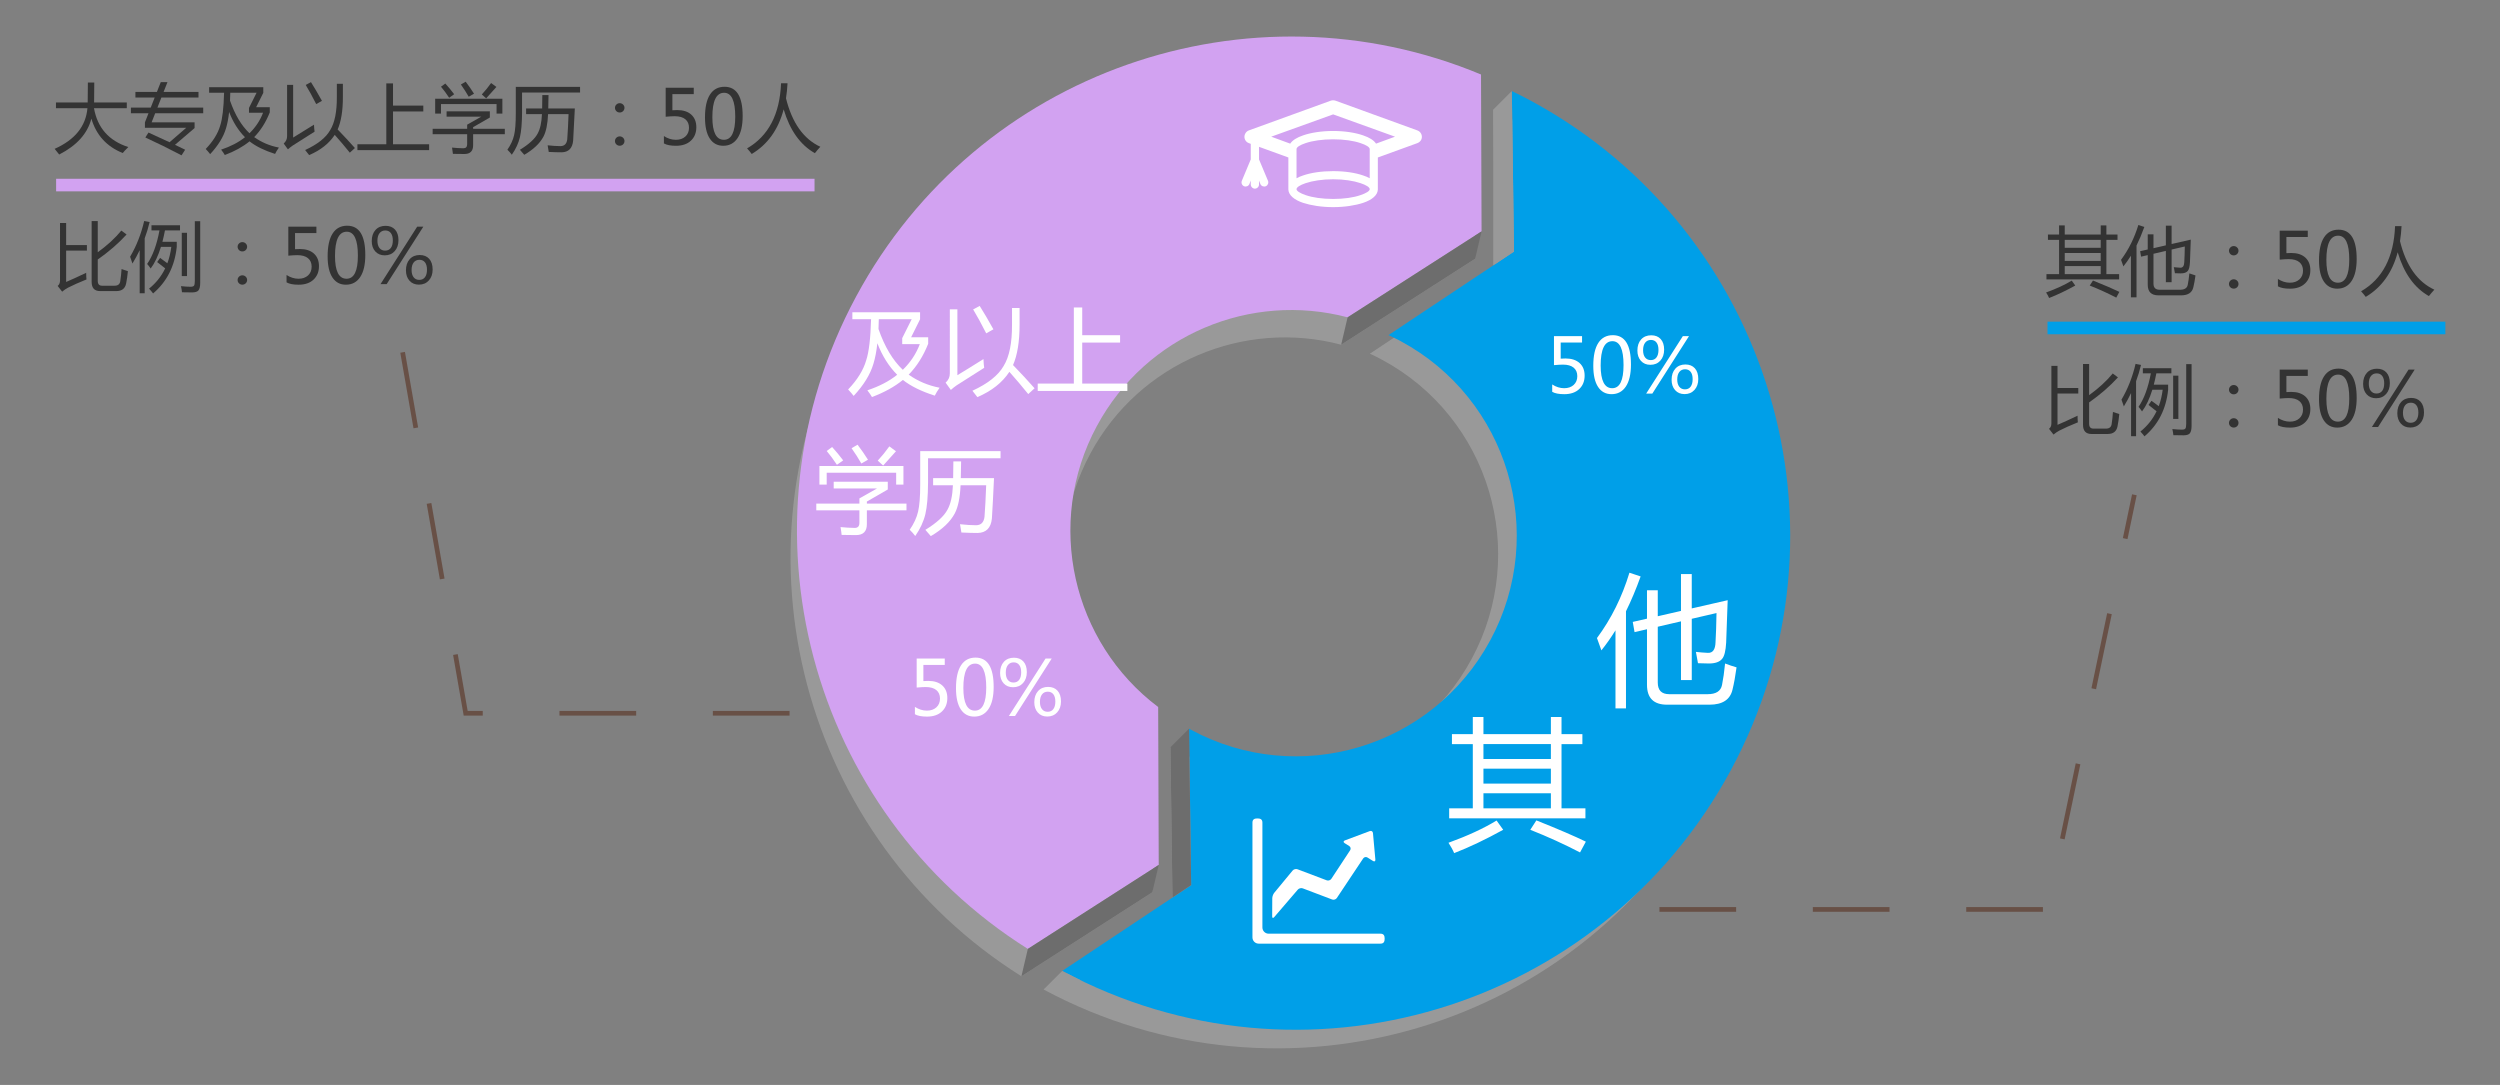<?xml version="1.0" encoding="utf-8"?>
<!-- Generator: Adobe Illustrator 16.0.0, SVG Export Plug-In . SVG Version: 6.00 Build 0)  -->
<!DOCTYPE svg PUBLIC "-//W3C//DTD SVG 1.1//EN" "http://www.w3.org/Graphics/SVG/1.1/DTD/svg11.dtd">
<svg version="1.1" id="图层_1" xmlns="http://www.w3.org/2000/svg" xmlns:xlink="http://www.w3.org/1999/xlink" x="0px" y="0px"
	 width="530px" height="230px" viewBox="0 0 530 230" enable-background="new 0 0 530 230" xml:space="preserve">
<rect x="0" y="0" width="530" height="230" fill="#808080" stroke="none"/>
<g>
	<path fill="#999999" d="M244.288,189.17l-0.118-33.476c-18.171-13.682-24.119-38.952-12.991-59.584
		c10.48-19.428,32.711-28.447,53.149-23.031l28.402-18.221l-0.118-33.26c-49.082-20.484-106.656-0.803-132.44,46.998
		c-26.342,48.834-9.932,109.273,36.367,138.375L244.288,189.17z"/>
	<path fill="#D2A2F1" d="M245.65,183.365l-0.118-33.476c-18.171-13.682-24.119-38.953-12.991-59.584
		c10.48-19.428,32.711-28.447,53.149-23.031l28.402-18.221l-0.118-33.26c-49.082-20.484-106.656-0.803-132.44,46.998
		c-26.342,48.834-9.932,109.273,36.367,138.375L245.65,183.365z"/>
	<path fill="#999999" d="M320.53,25.268c-1.314-0.709-2.638-1.379-3.966-2.025l0.46,34.036l-26.613,17.704
		c0.876,0.404,1.745,0.829,2.604,1.293c22.752,12.272,31.248,40.667,18.975,63.418c-12.272,22.752-40.666,31.248-63.418,18.975
		c-0.149-0.08-0.291-0.17-0.438-0.251l0.448,33.173l-27.335,18.186c50.892,27.319,114.316,8.293,141.751-42.568
		C390.467,116.285,371.453,52.735,320.53,25.268z"/>
	<path fill="#009FE8" d="M324.475,21.323c-1.314-0.709-2.638-1.378-3.966-2.024l0.46,34.036l-26.613,17.703
		c0.876,0.406,1.745,0.83,2.604,1.294c22.752,12.272,31.248,40.665,18.975,63.418c-12.272,22.753-40.666,31.247-63.418,18.976
		c-0.149-0.081-0.291-0.17-0.438-0.252l0.448,33.173l-27.335,18.185c50.892,27.32,114.316,8.294,141.751-42.566
		C394.411,112.34,375.397,48.792,324.475,21.323z"/>
	<g>
		<path fill="#FFFFFF" d="M317.273,173.95l1.406,1.963c-3.711,2.051-7.178,3.701-10.4,4.951c-0.254-0.625-0.654-1.357-1.201-2.197
			C311.16,177.183,314.559,175.61,317.273,173.95z M331.043,152.007v3.633h4.424v2.109h-4.424v13.623h5.068v2.109h-28.887v-2.109
			h5.01v-13.623h-4.424v-2.109h4.424v-3.633h2.256v3.633h14.297v-3.633H331.043z M314.49,160.913h14.297v-3.164H314.49V160.913z
			 M314.49,166.128h14.297v-3.164H314.49V166.128z M314.49,171.372h14.297v-3.193H314.49V171.372z M324.422,175.913l1.289-1.992
			c4.727,1.895,8.223,3.398,10.488,4.512l-1.23,2.285C331.629,178.979,328.113,177.378,324.422,175.913z"/>
	</g>
	<g>
		<path fill="#FFFFFF" d="M338.555,135.27c3.027-4.082,5.322-8.701,6.885-13.857l2.373,0.791c-0.957,2.666-1.992,5.127-3.105,7.383
			v20.596h-2.227v-16.553c-0.947,1.533-1.943,2.949-2.988,4.248C339.199,137.037,338.887,136.168,338.555,135.27z M356.367,121.705
			h2.285v7.28l7.617-1.743c-0.137,4.336-0.244,7.334-0.322,8.994c-0.098,1.738-0.381,2.881-0.85,3.428
			c-0.527,0.664-1.465,0.996-2.813,0.996c-0.605,0-1.377-0.02-2.314-0.059c-0.117-0.742-0.264-1.543-0.439-2.402
			c0.84,0.098,1.68,0.166,2.52,0.205c1.055,0.059,1.602-0.703,1.641-2.285c0.098-1.641,0.166-3.691,0.205-6.152l-5.244,1.216v12.993
			h-2.285v-12.451l-4.922,1.143v11.836c0,1.641,0.811,2.461,2.432,2.461h8.145c1.777,0,2.793-0.654,3.047-1.963
			c0.254-1.25,0.469-2.764,0.645-4.541c0.82,0.313,1.631,0.586,2.432,0.82c-0.254,1.855-0.537,3.418-0.85,4.688
			c-0.488,2.148-2.119,3.223-4.893,3.223h-8.994c-2.832,0-4.248-1.406-4.248-4.219v-11.777l-2.637,0.615l-0.381-2.168l3.018-0.688
			v-6.021h2.285v5.508l4.922-1.128V121.705z"/>
	</g>
	<g>
		<path fill="#FFFFFF" d="M185.174,77.099c-0.664,2.266-2.064,4.544-4.199,6.836c-0.313-0.417-0.703-0.873-1.172-1.367
			c1.953-2.044,3.229-4.102,3.828-6.172c0.586-1.777,0.931-4.688,1.035-8.73h-3.965v-1.465h14.355v1.484l-1.895,3.809h3.613v1.387
			c-1.029,2.598-2.406,4.779-4.131,6.543c1.934,1.38,4.117,2.305,6.553,2.773c-0.456,0.638-0.795,1.198-1.016,1.68
			c-2.832-0.898-5.088-2.008-6.768-3.33c-1.765,1.439-3.949,2.646-6.553,3.623c-0.209-0.377-0.534-0.853-0.977-1.426
			c2.525-0.84,4.632-1.937,6.318-3.291c-1.777-1.797-3.178-4.027-4.199-6.689C185.809,74.495,185.531,75.94,185.174,77.099z
			 M191.268,71.689l2.012-4.023h-6.973c-0.014,0.723-0.036,1.416-0.068,2.08c1.295,3.737,3.014,6.621,5.156,8.652
			c1.627-1.582,2.828-3.395,3.604-5.439h-3.73V71.689z"/>
		<path fill="#FFFFFF" d="M208.494,76.123c0.039,0.846,0.091,1.465,0.156,1.855c-3.125,1.966-5.072,3.203-5.84,3.711
			c-0.43,0.299-0.84,0.625-1.23,0.977l-1.113-1.543c0.611-0.547,0.911-1.205,0.898-1.973V65.576h1.602v13.965
			C204.398,78.681,206.241,77.542,208.494,76.123z M214.549,65.302h1.602v3.516c0,3.6-0.463,6.458-1.387,8.574
			c1.614,1.667,3.138,3.307,4.57,4.922l-1.348,1.23c-1.335-1.654-2.666-3.226-3.994-4.717c-1.504,2.285-3.767,4.072-6.787,5.361
			c-0.3-0.404-0.651-0.853-1.055-1.348c3.281-1.51,5.488-3.262,6.621-5.254c1.211-1.953,1.803-4.889,1.777-8.809V65.302z
			 M207.693,64.853c0.872,1.38,1.842,3.034,2.91,4.961l-1.523,0.859c-1.016-2.005-1.94-3.698-2.773-5.078L207.693,64.853z"/>
		<path fill="#FFFFFF" d="M219.998,81.318h7.656V65.185h1.777v5.879h8.027v1.563h-8.027v8.691h9.57v1.563h-19.004V81.318z"/>
	</g>
	<g>
		<path fill="#FFFFFF" d="M173.053,106.759h9.141v-1.094l3.73-2.109h-9.18v-1.426h11.465v1.641l-4.434,2.559v0.43h8.398v1.426
			h-8.398v2.949c0,1.537-0.775,2.305-2.324,2.305c-0.859,0-1.869-0.013-3.027-0.039c-0.039-0.443-0.117-0.996-0.234-1.66
			c1.041,0.104,2.037,0.163,2.988,0.176c0.677,0.013,1.016-0.345,1.016-1.074v-2.656h-9.141V106.759z M173.717,98.791h17.813v3.945
			h-1.543v-2.52H175.26v2.52h-1.543V98.791z M175.26,95.607l1.152-0.84c0.794,0.873,1.575,1.816,2.344,2.832l-1.328,0.938
			C176.698,97.43,175.976,96.453,175.26,95.607z M180.533,95.021l1.27-0.742c0.794,1.042,1.529,2.103,2.207,3.184l-1.406,0.801
			C182.03,97.248,181.34,96.167,180.533,95.021z M186.08,97.658c0.872-0.938,1.692-1.947,2.461-3.027l1.406,1.035
			c-0.847,0.963-1.752,1.973-2.715,3.027L186.08,97.658z"/>
		<path fill="#FFFFFF" d="M196.744,102.365c-0.014,2.877-0.202,5.084-0.566,6.621c-0.378,1.588-1.094,3.138-2.148,4.648
			c-0.326-0.443-0.717-0.885-1.172-1.328c0.885-1.276,1.478-2.559,1.777-3.848c0.299-1.25,0.449-3.164,0.449-5.742v-7.07h17.031
			v1.504h-15.371V102.365z M197.818,101.369h4.248c0.032-1.178,0.049-2.363,0.049-3.555h1.641c-0.014,1.191-0.036,2.376-0.068,3.555
			h7.041c-0.156,3.463-0.307,6.322-0.449,8.574c-0.209,1.992-1.218,3.008-3.027,3.047c-0.977,0-2.123-0.033-3.438-0.098
			c-0.065-0.495-0.163-1.081-0.293-1.758c1.289,0.143,2.428,0.215,3.418,0.215c1.041-0.013,1.634-0.612,1.777-1.797
			c0.143-1.875,0.26-4.102,0.352-6.68h-5.43c-0.111,2.643-0.521,4.635-1.23,5.977c-0.951,1.784-2.644,3.385-5.078,4.805
			c-0.365-0.43-0.749-0.873-1.152-1.328c2.396-1.471,3.958-2.897,4.688-4.277c0.677-1.211,1.061-2.936,1.152-5.176h-4.199V101.369z"
			/>
	</g>
	<g>
		<path fill="#FFFFFF" d="M193.959,149.857c0.813,0.531,1.658,0.797,2.539,0.797c0.833,0,1.505-0.232,2.016-0.699
			c0.51-0.466,0.766-1.084,0.766-1.855c0-0.775-0.26-1.377-0.777-1.805c-0.519-0.427-1.27-0.641-2.254-0.641
			c-0.475,0-1.112,0.037-1.914,0.109v-6.148h5.953v1.352h-4.531v3.422c0.453-0.025,0.794-0.039,1.023-0.039
			c1.275,0,2.271,0.323,2.984,0.969c0.713,0.646,1.07,1.537,1.07,2.672c0,1.172-0.383,2.12-1.148,2.844
			c-0.766,0.725-1.823,1.086-3.172,1.086c-1.131,0-1.982-0.167-2.555-0.5V149.857z"/>
		<path fill="#FFFFFF" d="M202.67,145.904c0-2.135,0.354-3.751,1.063-4.848c0.708-1.096,1.734-1.645,3.078-1.645
			c2.563,0,3.844,2.068,3.844,6.203c0,2.042-0.361,3.604-1.082,4.684c-0.722,1.081-1.733,1.621-3.035,1.621
			c-1.229,0-2.182-0.513-2.855-1.539C203.007,149.355,202.67,147.863,202.67,145.904z M204.232,145.834
			c0,3.214,0.814,4.82,2.445,4.82c1.604,0,2.406-1.633,2.406-4.898c0-3.38-0.787-5.07-2.359-5.07
			C205.063,140.686,204.232,142.402,204.232,145.834z"/>
		<path fill="#FFFFFF" d="M212.021,142.67c0-0.989,0.264-1.775,0.793-2.359c0.528-0.583,1.24-0.875,2.137-0.875
			c0.859,0,1.529,0.269,2.012,0.805c0.481,0.537,0.723,1.284,0.723,2.242c0,0.953-0.266,1.727-0.797,2.32s-1.237,0.891-2.117,0.891
			c-0.834,0-1.5-0.275-2-0.828C212.271,144.313,212.021,143.582,212.021,142.67z M213.225,142.592c0,0.672,0.146,1.19,0.438,1.555
			c0.291,0.365,0.689,0.547,1.195,0.547c0.521,0,0.923-0.188,1.207-0.566c0.283-0.377,0.426-0.91,0.426-1.598
			c0-0.672-0.14-1.191-0.418-1.559c-0.279-0.367-0.671-0.551-1.176-0.551c-0.516,0-0.924,0.191-1.223,0.574
			C213.374,141.377,213.225,141.91,213.225,142.592z M222.959,139.615l-7.773,12.18h-1.305l7.773-12.18H222.959z M219.271,148.881
			c0-0.989,0.264-1.779,0.793-2.371c0.528-0.591,1.238-0.887,2.129-0.887c0.854,0,1.523,0.27,2.008,0.809s0.727,1.299,0.727,2.277
			c0,0.948-0.269,1.718-0.805,2.309c-0.537,0.592-1.237,0.887-2.102,0.887c-0.839,0-1.507-0.279-2.004-0.84
			C219.52,150.505,219.271,149.777,219.271,148.881z M220.467,148.811c0,0.656,0.146,1.168,0.438,1.535
			c0.291,0.367,0.689,0.551,1.195,0.551c0.521,0,0.923-0.189,1.207-0.57c0.283-0.38,0.426-0.911,0.426-1.594
			c0-0.677-0.143-1.195-0.426-1.555c-0.284-0.359-0.674-0.539-1.168-0.539c-0.531,0-0.943,0.191-1.234,0.574
			C220.612,147.596,220.467,148.129,220.467,148.811z"/>
	</g>
	<g>
		<path fill="#FFFFFF" d="M329.066,81.503c0.813,0.531,1.659,0.797,2.539,0.797c0.833,0,1.505-0.233,2.016-0.699
			c0.511-0.466,0.766-1.084,0.766-1.855c0-0.776-0.259-1.377-0.777-1.805c-0.519-0.427-1.27-0.641-2.254-0.641
			c-0.474,0-1.112,0.037-1.914,0.109v-6.148h5.953v1.352h-4.531v3.422c0.453-0.026,0.794-0.039,1.023-0.039
			c1.276,0,2.271,0.323,2.984,0.969c0.714,0.646,1.07,1.537,1.07,2.672c0,1.172-0.383,2.12-1.148,2.844
			c-0.766,0.724-1.823,1.086-3.172,1.086c-1.13,0-1.981-0.167-2.555-0.5V81.503z"/>
		<path fill="#FFFFFF" d="M337.777,77.55c0-2.135,0.354-3.751,1.063-4.848c0.708-1.096,1.734-1.645,3.078-1.645
			c2.563,0,3.844,2.068,3.844,6.203c0,2.042-0.36,3.603-1.082,4.684c-0.722,1.081-1.733,1.621-3.035,1.621
			c-1.229,0-2.181-0.513-2.855-1.539C338.114,81.001,337.777,79.509,337.777,77.55z M339.34,77.48c0,3.214,0.815,4.82,2.445,4.82
			c1.604,0,2.406-1.633,2.406-4.898c0-3.38-0.786-5.07-2.359-5.07C340.171,72.332,339.34,74.048,339.34,77.48z"/>
		<path fill="#FFFFFF" d="M347.129,74.316c0-0.989,0.265-1.776,0.793-2.359c0.528-0.583,1.241-0.875,2.137-0.875
			c0.859,0,1.53,0.269,2.012,0.805c0.481,0.537,0.723,1.284,0.723,2.242c0,0.953-0.266,1.727-0.797,2.32s-1.237,0.891-2.117,0.891
			c-0.833,0-1.5-0.276-2-0.828C347.379,75.959,347.129,75.228,347.129,74.316z M348.332,74.238c0,0.672,0.146,1.19,0.438,1.555
			c0.292,0.365,0.69,0.547,1.195,0.547c0.521,0,0.923-0.188,1.207-0.566c0.284-0.377,0.426-0.91,0.426-1.598
			c0-0.672-0.14-1.191-0.418-1.559s-0.671-0.551-1.176-0.551c-0.516,0-0.923,0.191-1.223,0.574S348.332,73.556,348.332,74.238z
			 M358.066,71.261l-7.773,12.18h-1.305l7.773-12.18H358.066z M354.379,80.527c0-0.989,0.265-1.78,0.793-2.371
			c0.528-0.591,1.238-0.887,2.129-0.887c0.854,0,1.523,0.27,2.008,0.809s0.727,1.298,0.727,2.277c0,0.948-0.269,1.718-0.805,2.309
			c-0.536,0.591-1.237,0.887-2.102,0.887c-0.839,0-1.507-0.28-2.004-0.84C354.628,82.151,354.379,81.423,354.379,80.527z
			 M355.574,80.457c0,0.656,0.146,1.168,0.438,1.535s0.69,0.551,1.195,0.551c0.521,0,0.923-0.19,1.207-0.57
			c0.284-0.38,0.426-0.911,0.426-1.594c0-0.677-0.142-1.195-0.426-1.555s-0.673-0.539-1.168-0.539c-0.531,0-0.942,0.191-1.234,0.574
			S355.574,79.774,355.574,80.457z"/>
	</g>
	<g>
		<path fill="#333333" d="M11.583,31.553c4.297-1.912,6.614-4.781,6.953-8.609h-6.672v-1.219h6.727
			c0.025-1.401,0.039-2.813,0.039-4.234h1.359c0,1.401-0.014,2.813-0.039,4.234h6.93v1.219h-6.953
			c0.739,4.162,3.166,6.906,7.281,8.234c-0.531,0.51-0.928,0.932-1.188,1.266c-3.391-1.365-5.607-3.794-6.648-7.289
			c-0.813,3.162-3.086,5.695-6.82,7.602C12.343,32.475,12.021,32.074,11.583,31.553z"/>
		<path fill="#333333" d="M31.474,28.1c1.38,0.615,2.869,1.299,4.469,2.055l3.531-3.055h-8.75v-1.156l0.758-1.938h-3.727v-1.188
			h4.195l0.844-2.141h-4.086v-1.188h4.555l0.82-2.078h1.422l-0.82,2.078h7.398v1.188h-7.867l-0.844,2.141h9.711v1.188h-10.18
			l-0.758,1.922h9.109v1.219l-4.156,3.555c0.697,0.333,1.416,0.68,2.156,1.039l-0.766,1.188c-2.615-1.375-5.172-2.635-7.672-3.781
			L31.474,28.1z"/>
		<path fill="#333333" d="M47.911,27.209c-0.531,1.813-1.651,3.635-3.359,5.469c-0.25-0.333-0.563-0.698-0.938-1.094
			c1.563-1.635,2.583-3.281,3.063-4.938c0.469-1.422,0.744-3.75,0.828-6.984h-3.172v-1.172h11.484v1.188l-1.516,3.047h2.891v1.109
			c-0.823,2.078-1.925,3.823-3.305,5.234c1.547,1.104,3.294,1.844,5.242,2.219c-0.365,0.51-0.636,0.958-0.813,1.344
			c-2.266-0.719-4.07-1.607-5.414-2.664c-1.412,1.151-3.159,2.117-5.242,2.898c-0.167-0.302-0.428-0.682-0.781-1.141
			c2.021-0.672,3.705-1.549,5.055-2.633c-1.422-1.438-2.542-3.221-3.359-5.352C48.419,25.126,48.197,26.282,47.911,27.209z
			 M52.786,22.881l1.609-3.219h-5.578c-0.011,0.578-0.029,1.133-0.055,1.664c1.036,2.99,2.411,5.297,4.125,6.922
			c1.302-1.266,2.263-2.716,2.883-4.352h-2.984V22.881z"/>
		<path fill="#333333" d="M66.567,26.428c0.031,0.677,0.072,1.172,0.125,1.484c-2.5,1.573-4.058,2.563-4.672,2.969
			c-0.344,0.24-0.672,0.5-0.984,0.781l-0.891-1.234c0.489-0.438,0.729-0.963,0.719-1.578V17.991h1.281v11.172
			C63.291,28.475,64.765,27.563,66.567,26.428z M71.411,17.772h1.281v2.813c0,2.88-0.37,5.167-1.109,6.859
			c1.291,1.333,2.51,2.646,3.656,3.938l-1.078,0.984c-1.068-1.323-2.133-2.581-3.195-3.773c-1.203,1.828-3.014,3.258-5.43,4.289
			c-0.24-0.323-0.521-0.682-0.844-1.078c2.625-1.208,4.391-2.609,5.297-4.203c0.969-1.563,1.442-3.912,1.422-7.047V17.772z
			 M65.927,17.413c0.697,1.104,1.474,2.427,2.328,3.969l-1.219,0.688c-0.813-1.604-1.553-2.958-2.219-4.063L65.927,17.413z"/>
		<path fill="#333333" d="M75.771,30.584h6.125V17.678h1.422v4.703h6.422v1.25h-6.422v6.953h7.656v1.25H75.771V30.584z"/>
		<path fill="#333333" d="M91.724,27.303h7.313v-0.875l2.984-1.688h-7.344V23.6h9.172v1.313l-3.547,2.047v0.344h6.719v1.141h-6.719
			v2.359c0,1.229-0.62,1.844-1.859,1.844c-0.688,0-1.495-0.01-2.422-0.031c-0.031-0.354-0.094-0.797-0.188-1.328
			c0.833,0.083,1.63,0.13,2.391,0.141c0.541,0.01,0.813-0.276,0.813-0.859v-2.125h-7.313V27.303z M92.255,20.928h14.25v3.156h-1.234
			v-2.016H93.489v2.016h-1.234V20.928z M93.489,18.381l0.922-0.672c0.635,0.698,1.26,1.453,1.875,2.266l-1.063,0.75
			C94.64,19.84,94.062,19.059,93.489,18.381z M97.708,17.913l1.016-0.594c0.635,0.833,1.224,1.682,1.766,2.547l-1.125,0.641
			C98.905,19.694,98.354,18.829,97.708,17.913z M102.146,20.022c0.697-0.75,1.354-1.557,1.969-2.422l1.125,0.828
			c-0.678,0.771-1.401,1.578-2.172,2.422L102.146,20.022z"/>
		<path fill="#333333" d="M110.677,23.788c-0.011,2.302-0.162,4.068-0.453,5.297c-0.303,1.271-0.875,2.51-1.719,3.719
			c-0.261-0.354-0.573-0.708-0.938-1.063c0.708-1.021,1.182-2.047,1.422-3.078c0.239-1,0.359-2.531,0.359-4.594v-5.656h13.625v1.203
			h-12.297V23.788z M111.536,22.991h3.398c0.025-0.943,0.039-1.891,0.039-2.844h1.313c-0.011,0.953-0.029,1.901-0.055,2.844h5.633
			c-0.125,2.771-0.245,5.057-0.359,6.859c-0.167,1.594-0.975,2.406-2.422,2.438c-0.781,0-1.698-0.026-2.75-0.078
			c-0.053-0.396-0.131-0.865-0.234-1.406c1.031,0.115,1.942,0.172,2.734,0.172c0.833-0.01,1.307-0.49,1.422-1.438
			c0.114-1.5,0.208-3.281,0.281-5.344h-4.344c-0.089,2.115-0.417,3.708-0.984,4.781c-0.761,1.427-2.115,2.708-4.063,3.844
			c-0.292-0.344-0.6-0.698-0.922-1.063c1.916-1.177,3.166-2.318,3.75-3.422c0.541-0.969,0.849-2.349,0.922-4.141h-3.359V22.991z"/>
		<path fill="#333333" d="M131.38,21.874c0.275,0,0.513,0.096,0.711,0.289c0.197,0.193,0.297,0.424,0.297,0.695
			s-0.097,0.504-0.289,0.699c-0.193,0.195-0.433,0.293-0.719,0.293c-0.287,0-0.526-0.098-0.719-0.293
			c-0.193-0.195-0.289-0.428-0.289-0.699s0.099-0.502,0.297-0.695C130.866,21.97,131.104,21.874,131.38,21.874z M131.38,28.913
			c0.275,0,0.513,0.096,0.711,0.289c0.197,0.193,0.297,0.427,0.297,0.703c0,0.281-0.1,0.517-0.297,0.707
			c-0.198,0.19-0.436,0.285-0.711,0.285c-0.276,0-0.514-0.095-0.711-0.285c-0.198-0.19-0.297-0.426-0.297-0.707
			c0-0.276,0.099-0.51,0.297-0.703C130.866,29.009,131.104,28.913,131.38,28.913z"/>
		<path fill="#333333" d="M140.747,28.842c0.813,0.531,1.658,0.797,2.539,0.797c0.833,0,1.505-0.233,2.016-0.699
			c0.51-0.466,0.766-1.084,0.766-1.855c0-0.776-0.26-1.377-0.777-1.805c-0.519-0.427-1.27-0.641-2.254-0.641
			c-0.475,0-1.112,0.037-1.914,0.109V18.6h5.953v1.352h-4.531v3.422c0.453-0.026,0.794-0.039,1.023-0.039
			c1.275,0,2.271,0.323,2.984,0.969c0.713,0.646,1.07,1.537,1.07,2.672c0,1.172-0.383,2.12-1.148,2.844s-1.823,1.086-3.172,1.086
			c-1.131,0-1.982-0.167-2.555-0.5V28.842z"/>
		<path fill="#333333" d="M149.458,24.889c0-2.135,0.354-3.751,1.063-4.848c0.708-1.096,1.734-1.645,3.078-1.645
			c2.563,0,3.844,2.068,3.844,6.203c0,2.042-0.361,3.603-1.082,4.684c-0.722,1.081-1.733,1.621-3.035,1.621
			c-1.229,0-2.182-0.513-2.855-1.539C149.795,28.34,149.458,26.848,149.458,24.889z M151.021,24.819c0,3.213,0.814,4.82,2.445,4.82
			c1.604,0,2.406-1.633,2.406-4.898c0-3.38-0.787-5.07-2.359-5.07C151.851,19.67,151.021,21.387,151.021,24.819z"/>
		<path fill="#333333" d="M158.38,31.459c4.541-2.625,6.942-7.229,7.203-13.813h1.375c-0.058,1.115-0.167,2.177-0.328,3.188
			c1.291,5.208,3.719,8.635,7.281,10.281c-0.438,0.479-0.823,0.932-1.156,1.359c-3.094-1.75-5.3-4.846-6.617-9.289
			c-1.141,4.292-3.398,7.445-6.773,9.461C159.083,32.262,158.755,31.866,158.38,31.459z"/>
	</g>
	<g>
		<path fill="#333333" d="M14.021,47.273v4.688h4.406v1.172h-4.406v6.641c1.083-0.458,2.5-1.104,4.25-1.938
			c0,0.49,0.021,0.958,0.063,1.406c-1.531,0.615-2.828,1.192-3.891,1.734c-0.459,0.239-0.881,0.526-1.266,0.859l-0.953-1.219
			c0.333-0.25,0.5-0.63,0.5-1.141V47.273H14.021z M19.427,46.867h1.297v6.609c2.025-1.463,3.692-2.995,5-4.594l1.109,0.828
			c-1.688,1.859-3.725,3.628-6.109,5.305v4.523c0,0.688,0.302,1.031,0.906,1.031h2.672c0.688,0,1.083-0.308,1.188-0.922
			c0.125-0.792,0.219-1.661,0.281-2.609c0.438,0.167,0.885,0.318,1.344,0.453c-0.094,0.969-0.219,1.839-0.375,2.609
			c-0.219,1.073-0.912,1.609-2.078,1.609h-3.438c-1.198,0-1.797-0.651-1.797-1.953V46.867z"/>
		<path fill="#333333" d="M27.583,54.429c1.344-2.281,2.338-4.807,2.984-7.578l1.156,0.219c-0.276,1.167-0.625,2.318-1.047,3.453
			v11.656h-1.063v-9.141c-0.459,0.953-0.969,1.896-1.531,2.828C27.958,55.45,27.791,54.971,27.583,54.429z M33.317,55.554
			l0.625-0.875c0.474,0.323,0.986,0.701,1.539,1.133c0.4-1.067,0.68-2.227,0.836-3.477h-2.195c-0.589,1.906-1.315,3.438-2.18,4.594
			c-0.219-0.333-0.469-0.656-0.75-0.969c1.177-1.692,2.049-4.063,2.617-7.109h-1.695v-1.094h6.047v1.094h-3.188
			c-0.162,0.854-0.342,1.656-0.539,2.406h3.039v1.078c-0.428,4.104-2.1,7.396-5.016,9.875c-0.229-0.313-0.516-0.651-0.859-1.016
			c1.474-1.188,2.614-2.62,3.422-4.297C34.505,56.476,33.937,56.028,33.317,55.554z M41.302,46.898h1.141v13.047
			c0,0.792-0.125,1.333-0.375,1.625c-0.219,0.271-0.656,0.411-1.313,0.422c-0.448,0.01-1.172,0-2.172-0.031
			c-0.042-0.427-0.115-0.859-0.219-1.297c0.802,0.083,1.458,0.125,1.969,0.125c0.406,0.01,0.666-0.063,0.781-0.219
			c0.125-0.136,0.188-0.469,0.188-1V46.898z M39.646,58.523h-1.109v-9.172h1.109V58.523z"/>
		<path fill="#333333" d="M51.38,51.328c0.275,0,0.513,0.097,0.711,0.289c0.197,0.193,0.297,0.425,0.297,0.695
			c0,0.271-0.097,0.504-0.289,0.699c-0.193,0.195-0.433,0.293-0.719,0.293c-0.287,0-0.526-0.098-0.719-0.293
			c-0.193-0.195-0.289-0.428-0.289-0.699c0-0.271,0.099-0.502,0.297-0.695C50.866,51.424,51.104,51.328,51.38,51.328z M51.38,58.367
			c0.275,0,0.513,0.097,0.711,0.289c0.197,0.193,0.297,0.427,0.297,0.703c0,0.281-0.1,0.517-0.297,0.707
			c-0.198,0.19-0.436,0.285-0.711,0.285c-0.276,0-0.514-0.095-0.711-0.285c-0.198-0.19-0.297-0.426-0.297-0.707
			c0-0.276,0.099-0.51,0.297-0.703C50.866,58.463,51.104,58.367,51.38,58.367z"/>
		<path fill="#333333" d="M60.747,58.296c0.813,0.531,1.658,0.797,2.539,0.797c0.833,0,1.505-0.233,2.016-0.699
			c0.51-0.466,0.766-1.084,0.766-1.855c0-0.776-0.26-1.377-0.777-1.805c-0.519-0.427-1.27-0.641-2.254-0.641
			c-0.475,0-1.112,0.037-1.914,0.109v-6.148h5.953v1.352h-4.531v3.422c0.453-0.026,0.794-0.039,1.023-0.039
			c1.275,0,2.271,0.323,2.984,0.969c0.713,0.646,1.07,1.537,1.07,2.672c0,1.172-0.383,2.12-1.148,2.844
			c-0.766,0.724-1.823,1.086-3.172,1.086c-1.131,0-1.982-0.167-2.555-0.5V58.296z"/>
		<path fill="#333333" d="M69.458,54.343c0-2.135,0.354-3.751,1.063-4.848c0.708-1.096,1.734-1.645,3.078-1.645
			c2.563,0,3.844,2.068,3.844,6.203c0,2.042-0.361,3.603-1.082,4.684c-0.722,1.081-1.733,1.621-3.035,1.621
			c-1.229,0-2.182-0.513-2.855-1.539C69.795,57.794,69.458,56.302,69.458,54.343z M71.021,54.273c0,3.214,0.814,4.82,2.445,4.82
			c1.604,0,2.406-1.633,2.406-4.898c0-3.38-0.787-5.07-2.359-5.07C71.851,49.125,71.021,50.841,71.021,54.273z"/>
		<path fill="#333333" d="M78.81,51.109c0-0.989,0.264-1.776,0.793-2.359c0.528-0.583,1.24-0.875,2.137-0.875
			c0.859,0,1.529,0.269,2.012,0.805c0.481,0.537,0.723,1.284,0.723,2.242c0,0.953-0.266,1.727-0.797,2.32s-1.237,0.891-2.117,0.891
			c-0.834,0-1.5-0.276-2-0.828C79.06,52.752,78.81,52.021,78.81,51.109z M80.013,51.031c0,0.672,0.146,1.19,0.438,1.555
			c0.291,0.365,0.689,0.547,1.195,0.547c0.521,0,0.923-0.188,1.207-0.566c0.283-0.377,0.426-0.91,0.426-1.598
			c0-0.672-0.14-1.191-0.418-1.559c-0.279-0.367-0.671-0.551-1.176-0.551c-0.516,0-0.924,0.191-1.223,0.574
			C80.162,49.816,80.013,50.349,80.013,51.031z M89.747,48.054l-7.773,12.18h-1.305l7.773-12.18H89.747z M86.06,57.32
			c0-0.989,0.264-1.78,0.793-2.371c0.528-0.591,1.238-0.887,2.129-0.887c0.854,0,1.523,0.27,2.008,0.809s0.727,1.298,0.727,2.277
			c0,0.948-0.269,1.718-0.805,2.309c-0.537,0.591-1.237,0.887-2.102,0.887c-0.839,0-1.507-0.28-2.004-0.84
			C86.308,58.944,86.06,58.216,86.06,57.32z M87.255,57.25c0,0.656,0.146,1.168,0.438,1.535c0.291,0.367,0.689,0.551,1.195,0.551
			c0.521,0,0.923-0.19,1.207-0.57c0.283-0.38,0.426-0.911,0.426-1.594c0-0.677-0.143-1.195-0.426-1.555
			c-0.284-0.359-0.674-0.539-1.168-0.539c-0.531,0-0.943,0.191-1.234,0.574C87.4,56.035,87.255,56.567,87.255,57.25z"/>
	</g>
	<polyline fill="none" stroke="#685046" stroke-dasharray="16.26" points="167.386,151.212 98.725,151.212 83.366,63.309 	"/>
	<polyline fill="none" stroke="#685046" stroke-dasharray="16.26" points="351.8,192.798 434.08,192.798 452.485,104.894 	"/>
	<rect x="11.899" y="37.899" fill="#D2A2F1" width="160.784" height="2.668"/>
	<g>
		<path fill="#333333" d="M439.208,59.489l0.75,1.047c-1.979,1.094-3.828,1.974-5.547,2.641c-0.136-0.333-0.35-0.724-0.641-1.172
			C435.947,61.212,437.76,60.375,439.208,59.489z M446.552,47.786v1.938h2.359v1.125h-2.359v7.266h2.703v1.125h-15.406v-1.125h2.672
			v-7.266h-2.359v-1.125h2.359v-1.938h1.203v1.938h7.625v-1.938H446.552z M437.724,52.536h7.625v-1.688h-7.625V52.536z
			 M437.724,55.317h7.625v-1.688h-7.625V55.317z M437.724,58.114h7.625v-1.703h-7.625V58.114z M443.021,60.536l0.688-1.063
			c2.521,1.011,4.385,1.813,5.594,2.406l-0.656,1.219C446.864,62.171,444.989,61.317,443.021,60.536z"/>
		<path fill="#333333" d="M449.661,55.083c1.614-2.177,2.838-4.641,3.672-7.391l1.266,0.422c-0.511,1.422-1.063,2.734-1.656,3.938
			v10.984h-1.188v-8.828c-0.506,0.818-1.037,1.573-1.594,2.266C450.005,56.025,449.838,55.562,449.661,55.083z M459.161,47.848
			h1.219v3.883l4.063-0.93c-0.073,2.313-0.131,3.912-0.172,4.797c-0.053,0.927-0.203,1.537-0.453,1.828
			c-0.281,0.354-0.781,0.531-1.5,0.531c-0.323,0-0.734-0.01-1.234-0.031c-0.063-0.396-0.141-0.823-0.234-1.281
			c0.447,0.052,0.896,0.089,1.344,0.109c0.563,0.031,0.854-0.375,0.875-1.219c0.052-0.875,0.088-1.969,0.109-3.281l-2.797,0.648
			v6.93h-1.219v-6.641l-2.625,0.609v6.313c0,0.875,0.432,1.313,1.297,1.313h4.344c0.947,0,1.489-0.349,1.625-1.047
			c0.135-0.667,0.25-1.474,0.344-2.422c0.438,0.167,0.869,0.313,1.297,0.438c-0.136,0.99-0.287,1.823-0.453,2.5
			c-0.261,1.146-1.131,1.719-2.609,1.719h-4.797c-1.511,0-2.266-0.75-2.266-2.25v-6.281l-1.406,0.328l-0.203-1.156l1.609-0.367
			v-3.211h1.219v2.938l2.625-0.602V47.848z"/>
		<path fill="#333333" d="M473.552,52.168c0.275,0,0.513,0.097,0.711,0.289c0.197,0.193,0.297,0.425,0.297,0.695
			c0,0.271-0.097,0.504-0.289,0.699c-0.193,0.195-0.433,0.293-0.719,0.293c-0.287,0-0.526-0.098-0.719-0.293
			c-0.193-0.195-0.289-0.428-0.289-0.699c0-0.271,0.099-0.502,0.297-0.695C473.038,52.265,473.275,52.168,473.552,52.168z
			 M473.552,59.208c0.275,0,0.513,0.097,0.711,0.289c0.197,0.193,0.297,0.427,0.297,0.703c0,0.281-0.1,0.517-0.297,0.707
			c-0.198,0.19-0.436,0.285-0.711,0.285c-0.276,0-0.514-0.095-0.711-0.285c-0.198-0.19-0.297-0.426-0.297-0.707
			c0-0.276,0.099-0.51,0.297-0.703C473.038,59.304,473.275,59.208,473.552,59.208z"/>
		<path fill="#333333" d="M482.919,59.137c0.813,0.531,1.658,0.797,2.539,0.797c0.833,0,1.505-0.233,2.016-0.699
			c0.51-0.466,0.766-1.084,0.766-1.855c0-0.776-0.26-1.377-0.777-1.805c-0.519-0.427-1.27-0.641-2.254-0.641
			c-0.475,0-1.112,0.037-1.914,0.109v-6.148h5.953v1.352h-4.531v3.422c0.453-0.026,0.794-0.039,1.023-0.039
			c1.275,0,2.271,0.323,2.984,0.969c0.713,0.646,1.07,1.537,1.07,2.672c0,1.172-0.383,2.12-1.148,2.844
			c-0.766,0.724-1.823,1.086-3.172,1.086c-1.131,0-1.982-0.167-2.555-0.5V59.137z"/>
		<path fill="#333333" d="M491.63,55.184c0-2.135,0.354-3.751,1.063-4.848c0.708-1.096,1.734-1.645,3.078-1.645
			c2.563,0,3.844,2.068,3.844,6.203c0,2.042-0.361,3.603-1.082,4.684c-0.722,1.081-1.733,1.621-3.035,1.621
			c-1.229,0-2.182-0.513-2.855-1.539C491.967,58.635,491.63,57.143,491.63,55.184z M493.192,55.114c0,3.214,0.814,4.82,2.445,4.82
			c1.604,0,2.406-1.633,2.406-4.898c0-3.38-0.787-5.07-2.359-5.07C494.022,49.965,493.192,51.682,493.192,55.114z"/>
		<path fill="#333333" d="M500.552,61.754c4.541-2.625,6.942-7.229,7.203-13.813h1.375c-0.058,1.115-0.167,2.177-0.328,3.188
			c1.291,5.208,3.719,8.636,7.281,10.281c-0.438,0.479-0.823,0.932-1.156,1.359c-3.094-1.75-5.3-4.846-6.617-9.289
			c-1.141,4.292-3.398,7.445-6.773,9.461C501.255,62.556,500.927,62.161,500.552,61.754z"/>
	</g>
	<g>
		<path fill="#333333" d="M436.192,77.567v4.688h4.406v1.172h-4.406v6.641c1.084-0.458,2.5-1.104,4.25-1.938
			c0,0.49,0.021,0.958,0.063,1.406c-1.531,0.615-2.828,1.192-3.891,1.734c-0.458,0.239-0.88,0.526-1.266,0.859l-0.953-1.219
			c0.334-0.25,0.5-0.63,0.5-1.141V77.567H436.192z M441.599,77.161h1.297v6.609c2.026-1.463,3.693-2.995,5-4.594l1.109,0.828
			c-1.688,1.859-3.724,3.628-6.109,5.305v4.523c0,0.688,0.303,1.031,0.906,1.031h2.672c0.688,0,1.084-0.308,1.188-0.922
			c0.125-0.792,0.219-1.661,0.281-2.609c0.438,0.167,0.886,0.318,1.344,0.453c-0.094,0.969-0.219,1.839-0.375,2.609
			c-0.219,1.073-0.911,1.609-2.078,1.609h-3.438c-1.197,0-1.797-0.651-1.797-1.953V77.161z"/>
		<path fill="#333333" d="M449.755,84.724c1.344-2.281,2.339-4.807,2.984-7.578l1.156,0.219c-0.275,1.167-0.625,2.318-1.047,3.453
			v11.656h-1.063v-9.141c-0.458,0.953-0.969,1.896-1.531,2.828C450.13,85.745,449.964,85.266,449.755,84.724z M455.489,85.849
			l0.625-0.875c0.475,0.323,0.987,0.701,1.539,1.133c0.401-1.067,0.68-2.227,0.836-3.477h-2.195
			c-0.588,1.906-1.314,3.438-2.18,4.594c-0.219-0.333-0.469-0.656-0.75-0.969c1.178-1.692,2.05-4.063,2.617-7.109h-1.695v-1.094
			h6.047v1.094h-3.188c-0.161,0.854-0.341,1.656-0.539,2.406h3.039v1.078c-0.427,4.104-2.099,7.396-5.016,9.875
			c-0.229-0.313-0.516-0.651-0.859-1.016c1.475-1.188,2.615-2.62,3.422-4.297C456.677,86.771,456.109,86.323,455.489,85.849z
			 M463.474,77.192h1.141v13.047c0,0.792-0.125,1.333-0.375,1.625c-0.219,0.271-0.656,0.411-1.313,0.422
			c-0.447,0.01-1.172,0-2.172-0.031c-0.041-0.427-0.114-0.859-0.219-1.297c0.803,0.083,1.459,0.125,1.969,0.125
			c0.406,0.01,0.667-0.063,0.781-0.219c0.125-0.136,0.188-0.469,0.188-1V77.192z M461.817,88.817h-1.109v-9.172h1.109V88.817z"/>
		<path fill="#333333" d="M473.552,81.622c0.276,0,0.514,0.097,0.711,0.289c0.198,0.193,0.297,0.425,0.297,0.695
			c0,0.271-0.096,0.504-0.289,0.699c-0.192,0.195-0.432,0.293-0.719,0.293c-0.286,0-0.525-0.098-0.719-0.293
			c-0.192-0.195-0.289-0.428-0.289-0.699c0-0.271,0.1-0.502,0.297-0.695C473.039,81.719,473.276,81.622,473.552,81.622z
			 M473.552,88.661c0.276,0,0.514,0.097,0.711,0.289c0.198,0.193,0.297,0.427,0.297,0.703c0,0.281-0.099,0.517-0.297,0.707
			c-0.197,0.19-0.435,0.285-0.711,0.285c-0.275,0-0.513-0.095-0.711-0.285c-0.197-0.19-0.297-0.426-0.297-0.707
			c0-0.276,0.1-0.51,0.297-0.703C473.039,88.758,473.276,88.661,473.552,88.661z"/>
		<path fill="#333333" d="M482.919,88.591c0.813,0.531,1.659,0.797,2.539,0.797c0.834,0,1.506-0.233,2.016-0.699
			c0.511-0.466,0.766-1.084,0.766-1.855c0-0.776-0.259-1.377-0.777-1.805c-0.518-0.427-1.27-0.641-2.254-0.641
			c-0.474,0-1.111,0.037-1.914,0.109v-6.148h5.953V79.7h-4.531v3.422c0.453-0.026,0.795-0.039,1.023-0.039
			c1.276,0,2.271,0.323,2.984,0.969c0.714,0.646,1.07,1.537,1.07,2.672c0,1.172-0.383,2.12-1.148,2.844
			c-0.766,0.724-1.822,1.086-3.172,1.086c-1.13,0-1.981-0.167-2.555-0.5V88.591z"/>
		<path fill="#333333" d="M491.63,84.638c0-2.135,0.354-3.751,1.063-4.848c0.709-1.096,1.734-1.645,3.078-1.645
			c2.563,0,3.844,2.068,3.844,6.203c0,2.042-0.36,3.603-1.082,4.684c-0.721,1.081-1.732,1.621-3.035,1.621
			c-1.229,0-2.181-0.513-2.855-1.539C491.968,88.088,491.63,86.596,491.63,84.638z M493.192,84.567c0,3.214,0.815,4.82,2.445,4.82
			c1.604,0,2.406-1.633,2.406-4.898c0-3.38-0.786-5.07-2.359-5.07C494.023,79.419,493.192,81.135,493.192,84.567z"/>
		<path fill="#333333" d="M500.981,81.403c0-0.989,0.265-1.776,0.793-2.359c0.529-0.583,1.241-0.875,2.137-0.875
			c0.859,0,1.53,0.269,2.012,0.805c0.482,0.537,0.723,1.284,0.723,2.242c0,0.953-0.266,1.727-0.797,2.32s-1.236,0.891-2.117,0.891
			c-0.833,0-1.5-0.276-2-0.828C501.231,83.047,500.981,82.315,500.981,81.403z M502.185,81.325c0,0.672,0.146,1.19,0.438,1.555
			c0.292,0.365,0.69,0.547,1.195,0.547c0.521,0,0.924-0.188,1.207-0.566c0.284-0.377,0.426-0.91,0.426-1.598
			c0-0.672-0.139-1.191-0.418-1.559c-0.278-0.367-0.67-0.551-1.176-0.551c-0.516,0-0.923,0.191-1.223,0.574
			C502.335,80.11,502.185,80.643,502.185,81.325z M511.919,78.349l-7.773,12.18h-1.305l7.773-12.18H511.919z M508.231,87.614
			c0-0.989,0.265-1.78,0.793-2.371c0.529-0.591,1.238-0.887,2.129-0.887c0.854,0,1.523,0.27,2.008,0.809s0.727,1.298,0.727,2.277
			c0,0.948-0.268,1.718-0.805,2.309c-0.536,0.591-1.236,0.887-2.102,0.887c-0.838,0-1.506-0.28-2.004-0.84
			C508.48,89.238,508.231,88.51,508.231,87.614z M509.427,87.544c0,0.656,0.146,1.168,0.438,1.535
			c0.292,0.367,0.69,0.551,1.195,0.551c0.521,0,0.924-0.19,1.207-0.57c0.284-0.38,0.426-0.911,0.426-1.594
			c0-0.677-0.142-1.195-0.426-1.555c-0.283-0.359-0.673-0.539-1.168-0.539c-0.531,0-0.942,0.191-1.234,0.574
			C509.573,86.329,509.427,86.862,509.427,87.544z"/>
	</g>
	<rect x="434.072" y="68.193" fill="#009FE8" width="84.345" height="2.669"/>
	<polygon fill="#6D6D6D" points="252.078,154.474 248.134,158.418 248.564,190.282 252.526,187.646 	"/>
	<polygon fill="#999999" points="320.509,19.298 316.564,23.243 316.564,56.264 320.969,53.334 	"/>
	<polygon fill="#6D6D6D" points="245.65,183.365 244.288,189.17 216.539,206.972 217.901,201.167 	"/>
	<polygon fill="#999999" points="225.191,205.831 221.247,209.776 229.057,207.804 	"/>
	<polygon fill="#6D6D6D" points="314.093,49.053 312.73,54.858 284.328,73.079 285.69,67.274 	"/>
	<g>
		<path fill="#FFFFFF" d="M293.548,198.996c0,0.58-0.154,1.055-0.879,1.055h-25.832c-0.726,0-1.318-0.593-1.318-1.318v-24.348
			c0-0.725,0.475-0.878,1.055-0.878s1.055,0.153,1.055,0.878v22.24c0,0.725,0.593,1.317,1.317,1.317h23.724
			C293.394,197.942,293.548,198.417,293.548,198.996L293.548,198.996z M293.548,198.996"/>
		<path fill="#FFFFFF" d="M291.083,182.531c0.305,0.19,0.527,0.055,0.495-0.305l-0.51-5.614c-0.032-0.358-0.335-0.548-0.673-0.422
			l-5.279,1.976c-0.336,0.127-0.363,0.387-0.059,0.578l0.979,0.615c0.305,0.191,0.393,0.594,0.194,0.895l-3.989,6.061
			c-0.198,0.301-0.637,0.442-0.973,0.314l-6.201-2.348c-0.337-0.127-0.8-0.004-1.029,0.273l-3.895,4.715
			c-0.229,0.277-0.419,0.799-0.42,1.158l-0.021,3.852c-0.001,0.359,0.188,0.43,0.423,0.157l5.016-5.842
			c0.234-0.272,0.702-0.392,1.039-0.265l6.247,2.367c0.337,0.128,0.775-0.013,0.976-0.313l5.591-8.395
			c0.2-0.299,0.612-0.388,0.917-0.195L291.083,182.531z M291.083,182.531"/>
	</g>
	<path fill-rule="evenodd" clip-rule="evenodd" fill="#FFFFFF" d="M265.16,30.495V33.8l-1.894,4.536
		c-0.177,0.453,0.029,0.953,0.472,1.147c0.439,0.176,0.952-0.029,1.138-0.473l0.284-0.739v0.833c0,0.472,0.396,0.89,0.877,0.89
		s0.876-0.418,0.876-0.89V38.29l0.286,0.722c0.187,0.443,0.698,0.648,1.146,0.473c0.433-0.194,0.65-0.694,0.474-1.147l-1.905-4.536
		v-2.676l6.219,2.26v6.71v0.039v0.017l0,0v0.019c0.042,1.196,1.236,2.204,3.125,2.831c1.643,0.539,3.9,0.909,6.368,0.909
		c2.463,0,4.72-0.37,6.362-0.909c1.894-0.627,3.083-1.635,3.115-2.831V40.15l0,0v-0.017v-0.039v-6.71l8.369-3.037
		c0.388-0.14,0.719-0.436,0.885-0.849c0.266-0.761-0.125-1.584-0.885-1.854l-17.355-6.303c-0.318-0.095-0.656-0.111-0.989,0
		l-17.363,6.303c-0.378,0.121-0.707,0.453-0.853,0.861c-0.283,0.74,0.102,1.583,0.853,1.841L265.16,30.495L265.16,30.495z
		 M273.523,30.451L273.523,30.451l-4.024-1.474l13.126-4.729l13.121,4.729l-4.027,1.474c-0.472-0.73-1.436-1.313-2.731-1.75
		c-1.643-0.573-3.899-0.935-6.362-0.935c-2.468,0-4.726,0.361-6.368,0.935C274.961,29.137,274.013,29.72,273.523,30.451
		L273.523,30.451z M290.378,37.789L290.378,37.789c-0.401-0.222-0.853-0.426-1.391-0.591c-1.643-0.574-3.899-0.918-6.362-0.918
		c-2.468,0-4.726,0.344-6.368,0.918c-0.515,0.165-0.988,0.369-1.392,0.591v-6.189c0-0.4,0.741-0.87,1.93-1.261
		c1.483-0.501,3.539-0.806,5.83-0.806c2.299,0,4.341,0.305,5.806,0.806c1.195,0.391,1.947,0.86,1.947,1.261V37.789L290.378,37.789z
		 M288.431,38.828L288.431,38.828c1.188,0.397,1.912,0.853,1.947,1.241v0.025v0.039c-0.035,0.379-0.76,0.831-1.947,1.231
		c-1.465,0.518-3.507,0.813-5.806,0.813c-2.291,0-4.347-0.296-5.83-0.813c-1.169-0.4-1.893-0.853-1.93-1.231v-0.039v-0.025
		c0.037-0.389,0.761-0.844,1.93-1.241c1.483-0.491,3.539-0.825,5.83-0.825C284.924,38.002,286.966,38.336,288.431,38.828
		L288.431,38.828z"/>
</g>
</svg>
